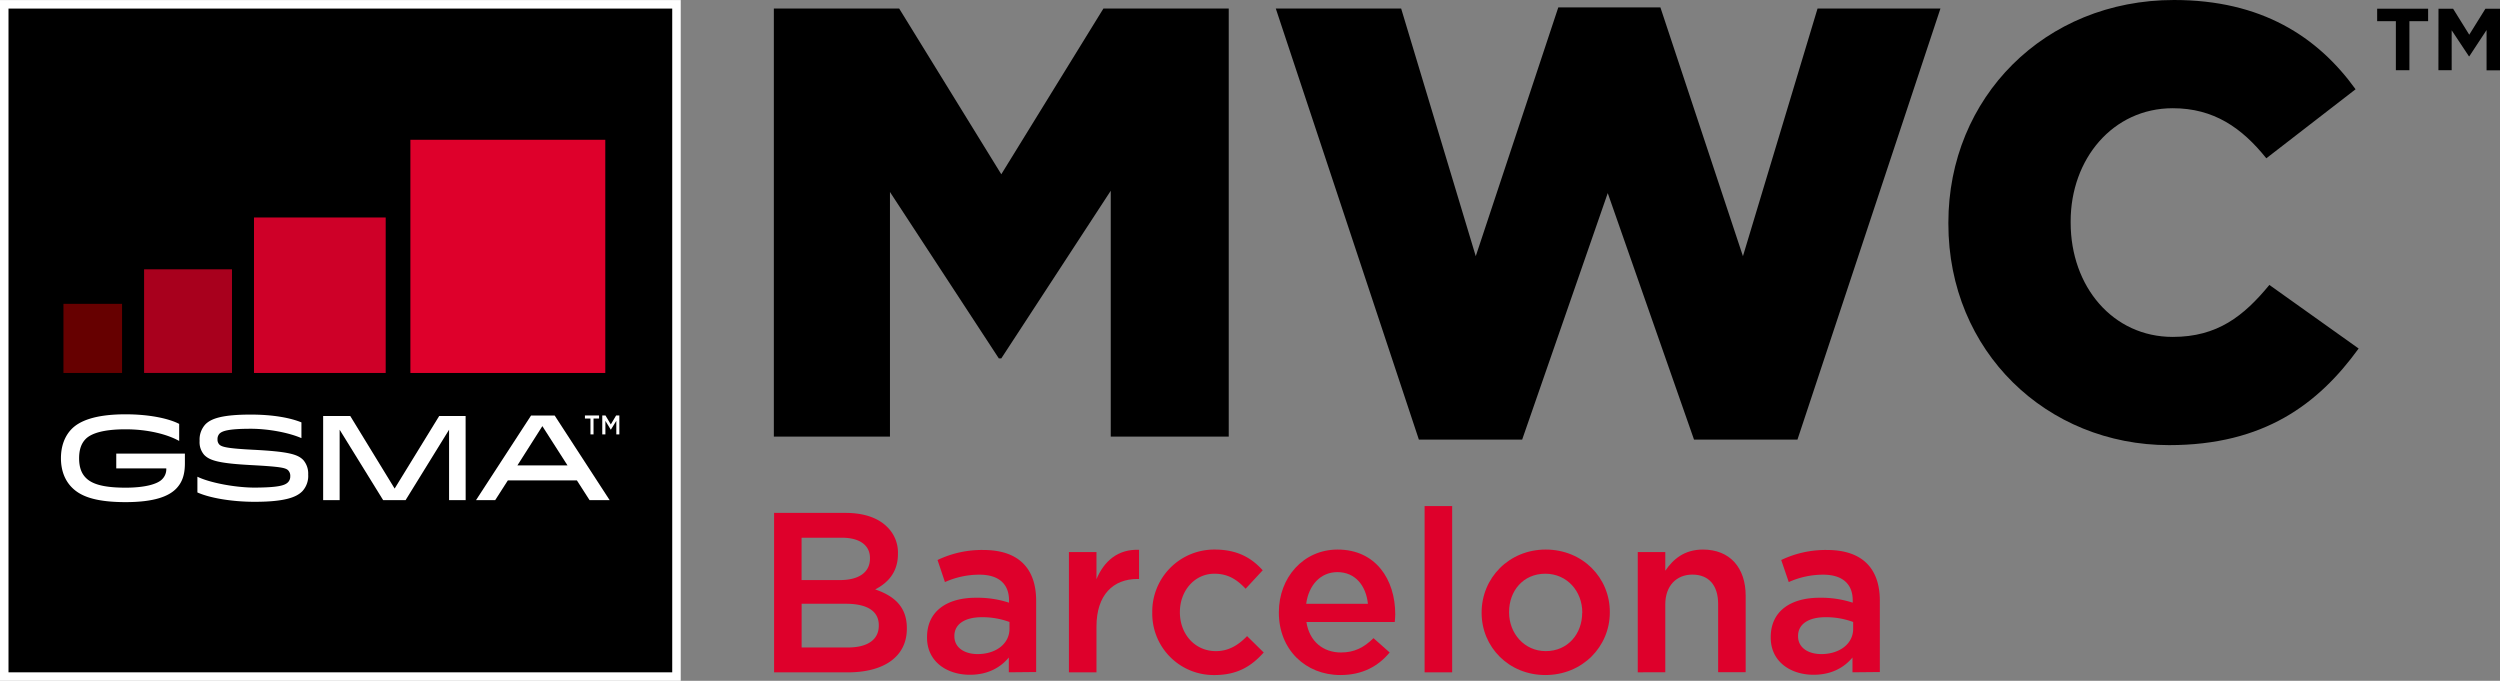 <svg xmlns="http://www.w3.org/2000/svg" viewBox="0 0 1014.09 276.17"><rect x="0" y="0" width="1014.09" height="276.17" fill="#808080" stroke="none"/><defs><style>.cls-1{fill:#fff;}.cls-2{fill:#600;}.cls-3{fill:#a8001d;}.cls-4{fill:#ce0028;}.cls-5{fill:#de002b;}</style></defs><g id="Layer_2" data-name="Layer 2"><g id="EDIT_DATES" data-name="EDIT DATES"><rect class="cls-1" y="0.03" width="276.13" height="276.14"/><rect x="3.45" y="3.48" width="269.23" height="269.24"/><path class="cls-1" d="M75,184v3.89c0,4.78-1.14,7.85-3.54,10.33-3,3.07-8.78,5.46-20.54,5.46-13.4,0-18.78-2.87-21.9-6.09-2.69-2.78-4.3-6.72-4.3-11.74,0-4.68,1.42-8.82,4.3-11.79,3.12-3.22,9.35-6,21.9-6,10,0,17.75,1.8,21.76,3.89v6.92c-4.77-2.68-12.64-4.73-21.76-4.73s-14,1.71-16.19,3.95c-1.75,1.8-2.64,4.29-2.64,7.8,0,3.7,1,6.14,2.64,7.84,2.17,2.25,6.19,4.09,16.19,4.09,7.94,0,12.94-1.46,14.82-3.4A5.72,5.72,0,0,0,67.45,190H47.16v-6Z"/><path class="cls-1" d="M116.84,195.6a3.29,3.29,0,0,0,.9-2.39,3.21,3.21,0,0,0-.81-2.38c-1-1.07-3-1.51-14.63-2.15-13.17-.68-17.18-1.8-19.45-4.14a7.8,7.8,0,0,1-1.88-5.7,9.09,9.09,0,0,1,2.31-6.67c2.31-2.39,6.85-4,18.46-4,9.2,0,16.14,1.37,20.53,3.16v6.39c-5-2.19-13.31-3.8-20.53-3.8-9,0-11.61.88-12.71,2a3.16,3.16,0,0,0-.8,2.29,2.9,2.9,0,0,0,.72,2.09c1,1,3.2,1.61,14,2.15,13.92.73,17.79,1.8,20.06,4.14a8.37,8.37,0,0,1,2,5.89,9.13,9.13,0,0,1-2.32,6.73c-2.35,2.44-7,4.34-19.4,4.34-9.15,0-18.13-1.51-23.22-3.8v-6.38c4.91,2.43,15.34,4.42,23.22,4.42C112.55,197.74,115.52,197,116.84,195.6Z"/><path class="cls-1" d="M188.89,202.86h-6.73V174.31l-17.63,28.55h-9.12l-17.64-28.55v28.55h-6.69V168.75h11l18,29.43,18.07-29.43h10.72Z"/><path class="cls-1" d="M225,168.56l22.29,34.3h-8.15l-5.13-8h-28l-5.13,8H193.1l22.31-34.3Zm-15.12,20.22H230.2L220,172.85Z"/><path class="cls-1" d="M239.51,169.78h-2.24v-1.24H243v1.24h-2.24v6.42h-1.24Z"/><path class="cls-1" d="M244.3,168.54h1.31l2.15,3.62,2.15-3.62h1.32v7.66H250v-5.5l-2.23,3.62h0l-2.2-3.6v5.48H244.3Z"/><rect class="cls-2" x="25.74" y="123.25" width="23.77" height="28.04"/><rect class="cls-3" x="58.45" y="109.24" width="35.65" height="42.04"/><rect class="cls-4" x="103.03" y="88.22" width="53.42" height="63.07"/><rect class="cls-5" x="166.47" y="56.7" width="79.06" height="94.59"/><path d="M313.9,3.47h50.84l41.42,67.22L447.58,3.47h50.84V177.09H450.56V77.38l-44.4,68h-1L361,77.88v99.21H313.9Z"/><path d="M517.51,3.47h50.85l30.26,100.45L632.1,3h41.42L707,103.92,737.26,3.47h49.85l-58,174.86H687.16l-35-100-34.72,100H575.55Z"/><path d="M790.33,90.78v-.5C790.33,39.68,829.27,0,881.85,0c35.47,0,58.28,14.88,73.66,36.21l-36.21,28C909.38,51.84,898,43.9,881.35,43.9c-24.3,0-41.42,20.59-41.42,45.88v.5c0,26,17.12,46.38,41.42,46.38,18.11,0,28.77-8.43,39.19-21.08l36.21,25.79c-16.37,22.57-38.44,39.19-76.89,39.19C830.26,180.56,790.33,142.61,790.33,90.78Z"/><path class="cls-5" d="M314,208.05h29c7.39,0,13.21,2,16.9,5.73a14.44,14.44,0,0,1,4.34,10.71v.19c0,7.76-4.43,11.91-9.23,14.41,7.57,2.59,12.84,6.93,12.84,15.7V255c0,11.54-9.52,17.73-23.93,17.73H314Zm26.7,27.25c7.3,0,12.19-2.86,12.19-8.77v-.19c0-5.08-4.06-8.22-11.36-8.22H325.15V235.3ZM344,262.64c7.76,0,12.47-3.05,12.47-8.86v-.19c0-5.45-4.34-8.68-13.3-8.68h-18v17.73Z"/><path class="cls-5" d="M409.21,272.71v-6c-3.33,4-8.41,7-15.8,7-9.24,0-17.37-5.27-17.37-15.06v-.18c0-10.81,8.41-16,19.77-16a41.13,41.13,0,0,1,13.49,2v-.92c0-6.75-4.25-10.44-12-10.44a34.1,34.1,0,0,0-14,3l-3-8.95a41.74,41.74,0,0,1,18.57-4.07c14.41,0,21.43,7.58,21.43,20.6v28.91Zm.27-20.41a31.84,31.84,0,0,0-11.17-1.94c-7,0-11.18,2.86-11.18,7.57v.19c0,4.62,4.16,7.2,9.42,7.2,7.39,0,12.93-4.15,12.93-10.25Z"/><path class="cls-5" d="M433.59,223.94h11.18v11c3.05-7.3,8.68-12.28,17.27-11.91v11.82h-.65c-9.79,0-16.62,6.37-16.62,19.31v18.56H433.59Z"/><path class="cls-5" d="M467.4,248.6v-.18a25.15,25.15,0,0,1,25.31-25.5c9.23,0,15,3.42,19.49,8.41l-6.93,7.48c-3.42-3.6-7-6.09-12.66-6.09-8.12,0-14,7-14,15.51v.19c0,8.68,6,15.7,14.6,15.7,5.26,0,9.14-2.49,12.65-6.09l6.75,6.64c-4.81,5.36-10.44,9.15-20,9.15A24.9,24.9,0,0,1,467.4,248.6Z"/><path class="cls-5" d="M518.75,248.51v-.18c0-14,9.89-25.41,23.84-25.41,15.51,0,23.37,12.2,23.37,26.24,0,1-.1,2-.19,3.14H529.93c1.2,7.94,6.84,12.37,14,12.37,5.45,0,9.33-2,13.21-5.81l6.56,5.81c-4.62,5.55-11,9.15-20,9.15C529.65,273.82,518.75,263.57,518.75,248.51Zm36.12-3.6c-.74-7.21-5-12.84-12.38-12.84-6.83,0-11.63,5.26-12.65,12.84Z"/><path class="cls-5" d="M577.87,205.28h11.18v67.43H577.87Z"/><path class="cls-5" d="M601,248.6v-.18c0-13.95,11.09-25.5,26-25.5s26,11.36,26,25.31v.19c0,13.85-11.09,25.4-26.14,25.4C612,273.82,601,262.46,601,248.6Zm40.83,0v-.18c0-8.59-6.19-15.7-15-15.7-9,0-14.69,7-14.69,15.51v.19c0,8.5,6.19,15.7,14.87,15.7C636.06,264.12,641.79,257,641.79,248.6Z"/><path class="cls-5" d="M664.33,223.94H675.5v7.57c3.15-4.61,7.67-8.59,15.25-8.59,11,0,17.36,7.39,17.36,18.76v31H696.94V245c0-7.57-3.79-11.92-10.44-11.92-6.47,0-11,4.53-11,12.1v27.53H664.33Z"/><path class="cls-5" d="M751.43,272.71v-6c-3.32,4-8.4,7-15.79,7-9.24,0-17.37-5.27-17.37-15.06v-.18c0-10.81,8.41-16,19.77-16a41.13,41.13,0,0,1,13.49,2v-.92c0-6.75-4.25-10.44-12-10.44a34.07,34.07,0,0,0-13.95,3l-3.05-8.95a41.71,41.71,0,0,1,18.57-4.07c14.41,0,21.43,7.58,21.43,20.6v28.91Zm.28-20.41a31.86,31.86,0,0,0-11.18-1.94c-7,0-11.17,2.86-11.17,7.57v.19c0,4.62,4.15,7.2,9.42,7.2,7.39,0,12.93-4.15,12.93-10.25Z"/><path d="M971.85,8.59h-7.59V3.53h20.67V8.59h-7.59V28.48h-5.49Z"/><path d="M989.14,3.53h5.92l6.56,10.55,6.56-10.55h5.91v25h-5.45V12.19l-7,10.65h-.15l-7-10.55V28.48h-5.38Z"/></g></g></svg>